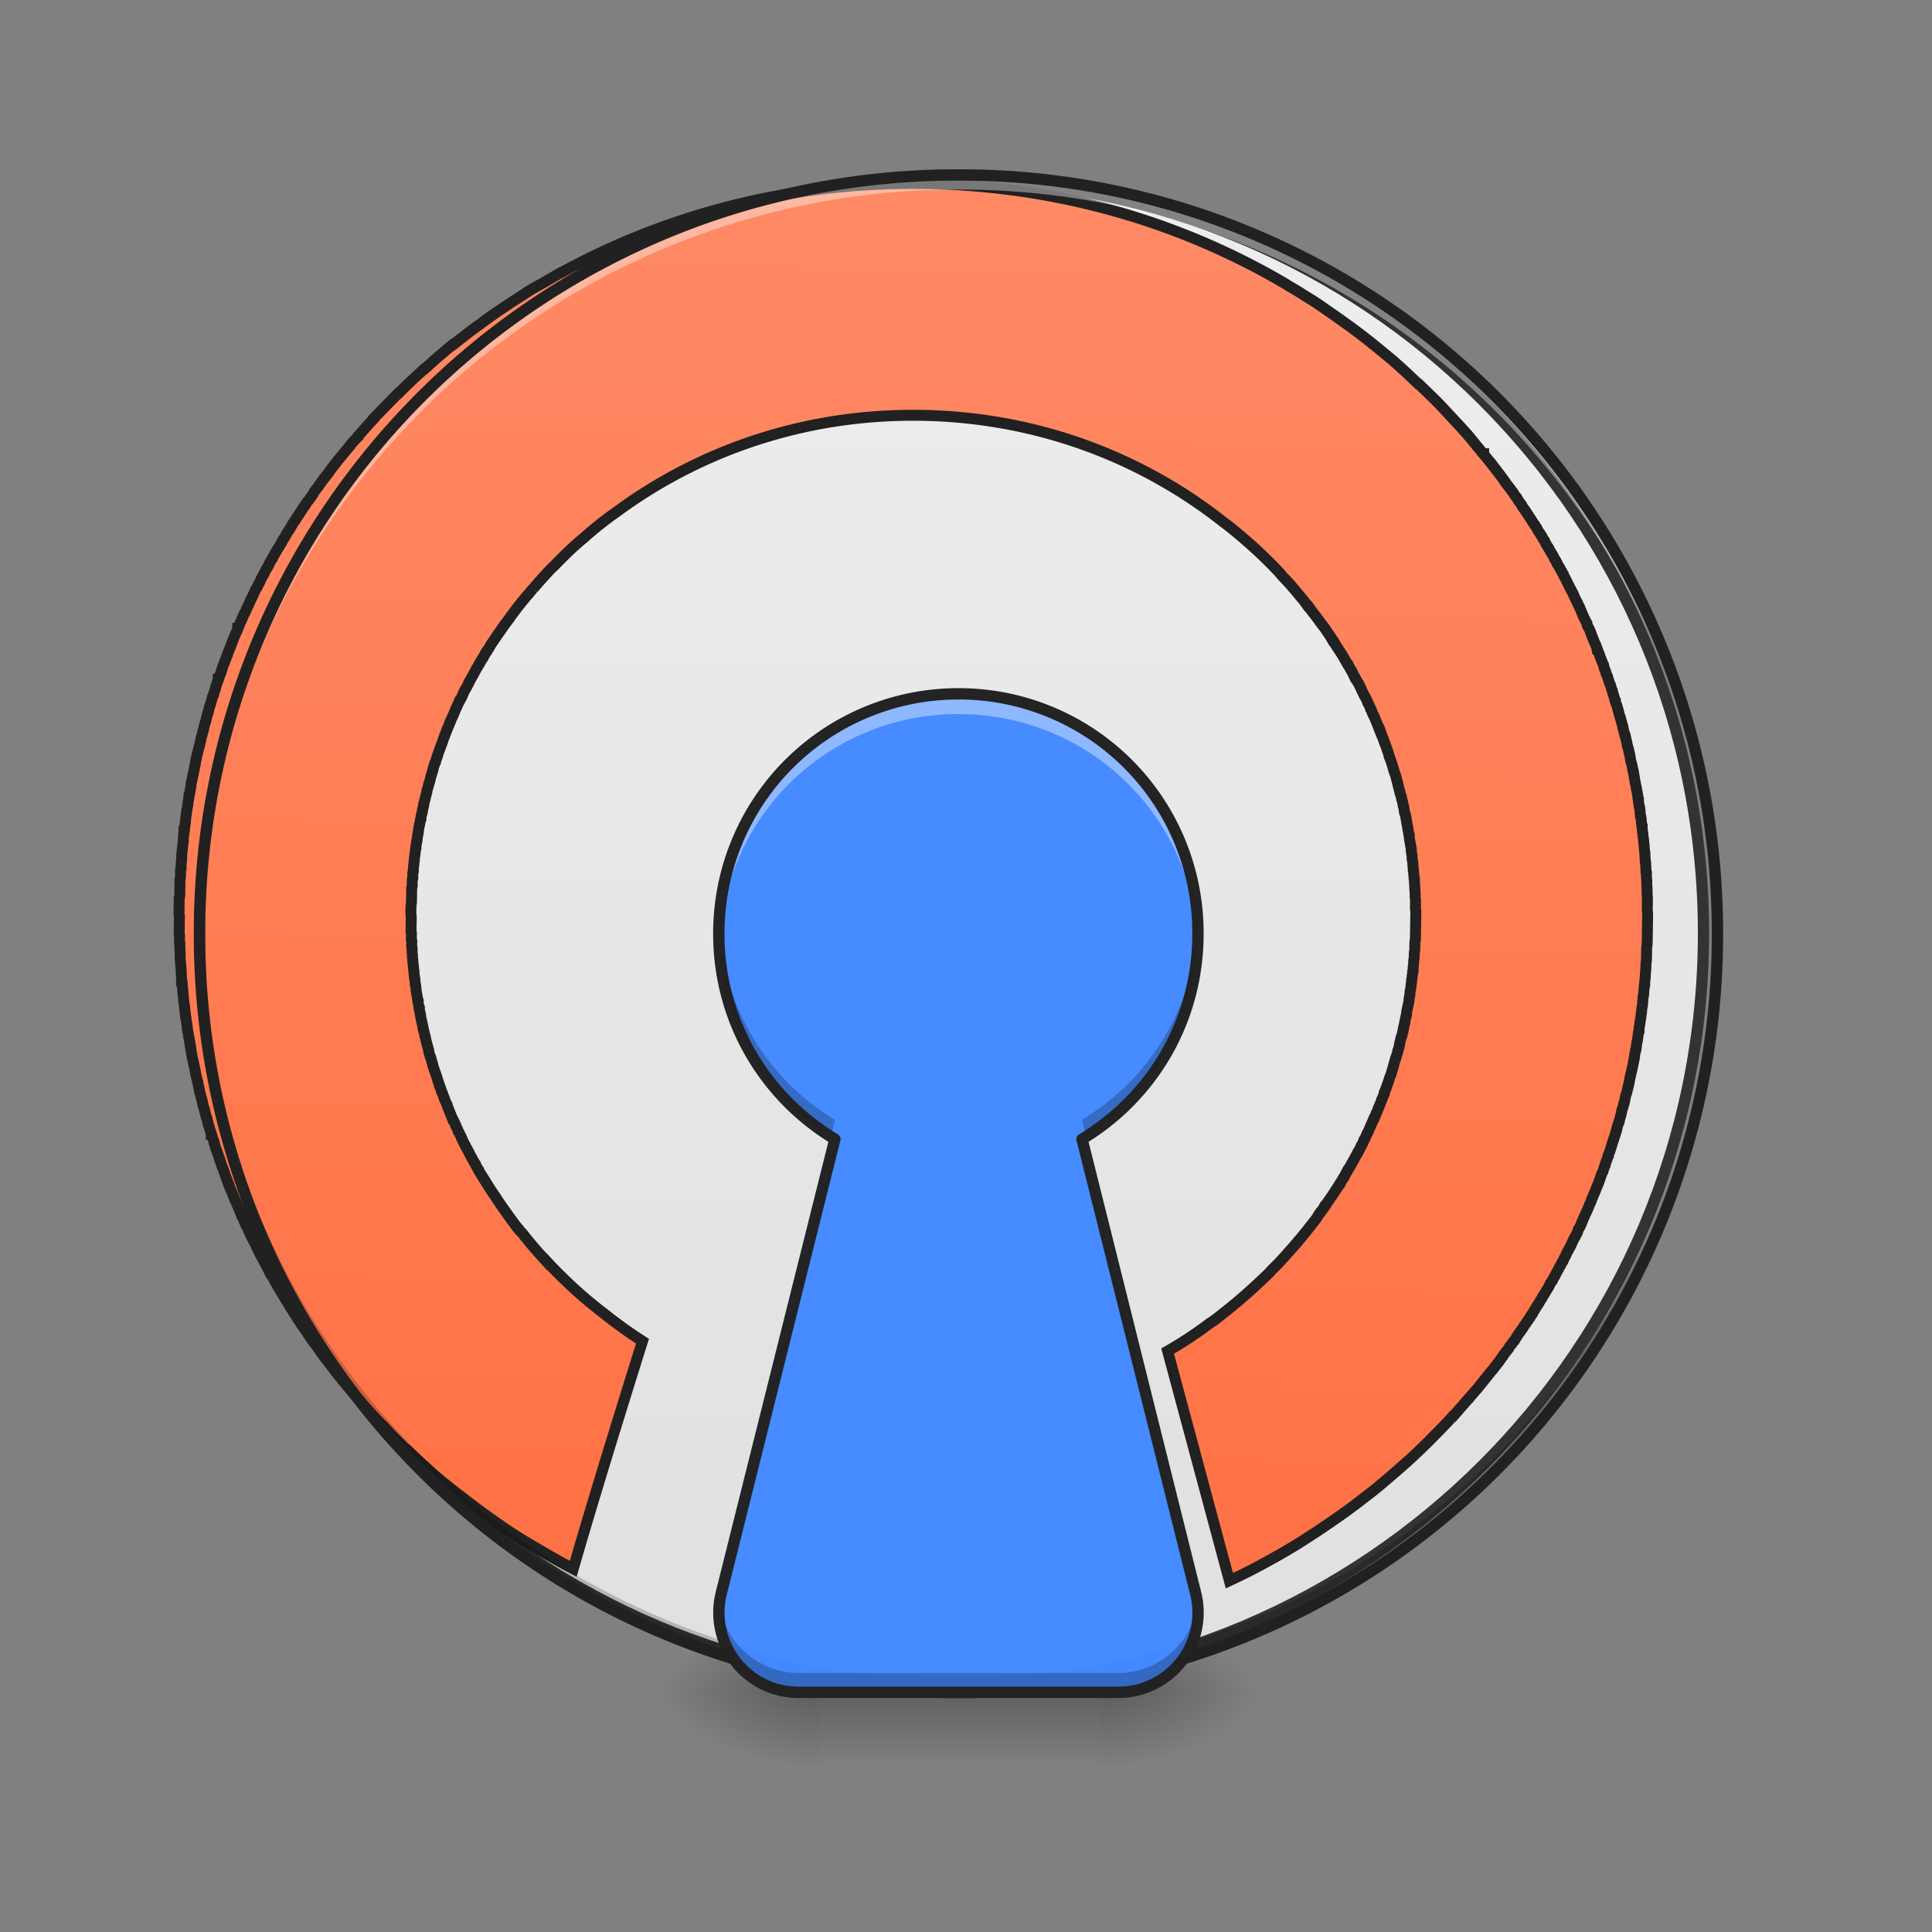 <svg xmlns="http://www.w3.org/2000/svg" xmlns:xlink="http://www.w3.org/1999/xlink" width="16pt" height="16pt" viewBox="0 0 16 16"><rect x="0" y="0" width="16" height="16" fill="#808080" stroke="none"/><defs><radialGradient id="f" gradientUnits="userSpaceOnUse" cx="450.909" cy="189.579" fx="450.909" fy="189.579" r="21.167" gradientTransform="matrix(0 -.039 -.07 0 22.262 31.798)"><stop offset="0" stop-opacity=".314"/><stop offset=".222" stop-opacity=".275"/><stop offset="1" stop-opacity="0"/></radialGradient><radialGradient id="g" gradientUnits="userSpaceOnUse" cx="450.909" cy="189.579" fx="450.909" fy="189.579" r="21.167" gradientTransform="matrix(0 .039 .07 0 -6.385 -3.764)"><stop offset="0" stop-opacity=".314"/><stop offset=".222" stop-opacity=".275"/><stop offset="1" stop-opacity="0"/></radialGradient><radialGradient id="h" gradientUnits="userSpaceOnUse" cx="450.909" cy="189.579" fx="450.909" fy="189.579" r="21.167" gradientTransform="matrix(0 -.039 .07 0 -6.385 31.798)"><stop offset="0" stop-opacity=".314"/><stop offset=".222" stop-opacity=".275"/><stop offset="1" stop-opacity="0"/></radialGradient><radialGradient id="i" gradientUnits="userSpaceOnUse" cx="450.909" cy="189.579" fx="450.909" fy="189.579" r="21.167" gradientTransform="matrix(0 .039 -.07 0 22.262 -3.764)"><stop offset="0" stop-opacity=".314"/><stop offset=".222" stop-opacity=".275"/><stop offset="1" stop-opacity="0"/></radialGradient><linearGradient id="j" gradientUnits="userSpaceOnUse" x1="255.323" y1="233.5" x2="255.323" y2="254.667" gradientTransform="matrix(.007 0 0 .031 6.233 6.72)"><stop offset="0" stop-opacity=".275"/><stop offset="1" stop-opacity="0"/></linearGradient><linearGradient id="k" gradientUnits="userSpaceOnUse" x1="254" y1="-168.667" x2="254" y2="233.5"><stop offset="0" stop-color="#eee"/><stop offset="1" stop-color="#e0e0e0"/></linearGradient><linearGradient id="l" gradientUnits="userSpaceOnUse" x1="960" y1="1695.118" x2="960" y2="175.118"><stop offset="0" stop-color="#ff7043"/><stop offset="1" stop-color="#ff8a65"/></linearGradient><filter id="a" filterUnits="objectBoundingBox" x="0%" y="0%" width="100%" height="100%"><feColorMatrix in="SourceGraphic" values="0 0 0 0 1 0 0 0 0 1 0 0 0 0 1 0 0 0 1 0"/></filter><mask id="n"><path fill-opacity=".988" d="M0 0h16v16H0z" filter="url(#a)"/></mask><clipPath id="b"><path d="M0 0h16v16H0z"/></clipPath><g id="m" clip-path="url(#b)"><path d="M7.938 5.746a1.983 1.983 0 0 0-1.985 1.988c0 .723.383 1.352.961 1.7l-.941 3.761c-.102.418.21.82.64.82h2.649a.66.66 0 0 0 .64-.82l-.941-3.761c.578-.348.96-.977.96-1.7a1.98 1.98 0 0 0-1.983-1.988zm0 0" fill="#448aff"/></g><mask id="p"><path fill-opacity=".988" d="M0 0h16v16H0z" filter="url(#a)"/></mask><clipPath id="c"><path d="M0 0h16v16H0z"/></clipPath><g id="o" clip-path="url(#c)"><path d="M7.938 5.746a1.983 1.983 0 0 0-1.981 2.07 1.975 1.975 0 0 1 1.98-1.902c1.075 0 1.942.84 1.985 1.902v-.082a1.98 1.98 0 0 0-1.985-1.988zm-1.06 3.832l-.905 3.617a.731.731 0 0 0-.016.242c.004-.023.012-.05.016-.078l.941-3.761a.158.158 0 0 1-.035-.02zm2.122 0a.122.122 0 0 1-.04.02l.942 3.761c.008.028.012.055.016.079a.64.64 0 0 0-.016-.243zm0 0" fill="#fff" fill-opacity=".392"/></g><mask id="r"><path fill-opacity=".988" d="M0 0h16v16H0z" filter="url(#a)"/></mask><clipPath id="d"><path d="M0 0h16v16H0z"/></clipPath><g id="q" clip-path="url(#d)"><path d="M5.957 7.652c-.004.028-.004.055-.004.082 0 .707.367 1.329.926 1.68l.035-.14a1.98 1.98 0 0 1-.957-1.622zm3.965 0a1.983 1.983 0 0 1-.961 1.621l.035.141c.559-.351.926-.973.926-1.68v-.082zm-3.965 5.625a.66.66 0 0 0 .656.739h2.649a.66.66 0 0 0 .656-.739.663.663 0 0 1-.656.578H6.613a.666.666 0 0 1-.656-.578zm0 0" fill-opacity=".235"/></g><mask id="t"><path fill-opacity=".988" d="M0 0h16v16H0z" filter="url(#a)"/></mask><clipPath id="e"><path d="M0 0h16v16H0z"/></clipPath><g id="s" clip-path="url(#e)"><path d="M7.938 5.746a1.983 1.983 0 0 0-1.985 1.988c0 .723.383 1.352.961 1.7l-.941 3.761c-.102.418.21.82.64.82h2.649a.66.66 0 0 0 .64-.82l-.941-3.761c.578-.348.96-.977.96-1.7a1.98 1.98 0 0 0-1.983-1.988zm0 0" fill="none" stroke-width=".094" stroke-linecap="round" stroke-linejoin="round" stroke="#212121"/></g></defs><path d="M9.098 14.016h1.32v-.66h-1.32zm0 0" fill="url(#f)"/><path d="M6.781 14.016H5.457v.664h1.324zm0 0" fill="url(#g)"/><path d="M6.781 14.016H5.457v-.66h1.324zm0 0" fill="url(#h)"/><path d="M9.098 14.016h1.32v.664h-1.32zm0 0" fill="url(#i)"/><path d="M6.781 13.852h2.317v.828H6.78zm0 0" fill="url(#j)"/><path d="M253.976-168.63c111.114 0 201.106 89.992 201.106 201.106 0 110.99-89.992 200.981-201.106 200.981-110.99 0-201.106-89.991-201.106-200.98 0-111.115 90.116-201.106 201.106-201.106zm0 0" transform="matrix(.031 0 0 .031 0 6.72)" fill="url(#k)" stroke-width="3" stroke-linecap="round" stroke="#333"/><path d="M959.908 175.259c-136.522 0-264.541 35.43-375.082 98.258h-.472c-5.197 3.307-10.393 6.141-15.59 9.448-5.668 3.307-10.864 6.141-16.06 9.448-5.197 3.307-10.394 7.086-15.59 10.393-11.81 8.03-23.62 16.061-34.957 25.037-9.92 7.086-19.368 15.116-28.816 22.675h-.473a676.77 676.77 0 0 0-27.399 24.564h-.472c-8.976 8.503-17.479 16.534-25.982 25.51h-.472c-8.503 8.975-16.534 17.478-25.037 26.454v.472c-5.669 6.141-10.865 12.283-16.062 18.424v.472c-2.834 2.834-5.196 5.669-7.558 8.503 0 .473-.472.945-.472.945-5.197 6.141-9.92 12.282-15.117 18.896 0 .472-.473.945-.945 1.417-1.89 2.362-3.78 4.724-5.196 7.086-.473.945-.945 1.417-1.417 1.89-.945 1.417-1.89 2.834-3.307 4.251 0 .473-.473.945-.945 1.417-1.89 2.835-3.78 5.197-5.196 7.559-.473.944-.945 1.417-1.418 1.89-.944 1.416-1.89 2.361-2.834 3.778l-1.417 2.835c-1.417 1.89-2.834 4.251-4.252 6.14-.944.946-1.417 1.89-1.89 2.363-.944 1.417-1.416 2.834-2.361 3.779-.945.945-1.417 1.89-1.89 2.834-1.417 2.362-2.834 4.252-3.779 6.142-.945.944-1.417 1.89-1.89 2.834-.944 1.417-1.417 2.834-2.362 3.78-.472.944-1.417 1.889-1.89 2.833-.944 1.89-1.889 3.307-2.834 5.197l-2.834 4.251c-.472 1.418-1.417 2.362-1.89 3.78-.472.944-1.417 1.89-1.889 2.834-.472.945-1.417 2.362-1.89 3.78-.472.472-.472.944-.944 1.416-.945 1.417-1.418 2.835-2.362 4.252-.945.945-1.418 2.362-1.89 3.307-.945.944-1.417 2.362-1.89 3.306-.944 1.418-1.417 2.362-1.89 3.78-1.416 1.89-2.361 3.779-3.306 5.668-.472 1.418-.945 2.362-1.89 3.78-.472.944-.944 1.89-1.89 3.306-.471.945-.944 2.362-1.416 3.307-1.417 2.362-2.362 4.252-3.307 6.141-.472 1.417-.945 2.362-1.417 3.307-.945 1.417-1.417 2.834-1.89 3.78-.472 1.416-1.417 2.361-1.89 3.306-.944 2.362-1.889 4.251-2.834 6.613l-1.417 2.835c-.472 1.417-1.417 2.834-1.89 4.251-.472.945-.944 2.362-1.417 3.307-.945 1.89-1.89 4.252-2.834 6.614-.473.944-.945 1.417-1.417 2.362-.473 1.89-1.417 3.306-1.89 4.724-.472 1.417-.945 2.362-1.417 3.306-.945 1.89-1.417 3.78-2.362 6.142 0 0 0 .472-.472.472 0 .945-.473 1.89-.945 2.834-.473 1.417-1.417 2.835-1.89 4.724-.472.945-.945 1.89-1.417 3.307-.472 1.89-1.417 3.78-1.89 5.196-.472 1.418-.944 2.835-1.417 3.78-.472 1.89-1.417 3.306-1.89 5.196-.472.945-.944 1.89-.944 2.834-.945 1.89-1.417 4.252-2.362 6.141-.473.945-.473 1.89-.945 2.835-.945 1.89-1.417 3.779-1.89 5.669-.472.944-.944 2.362-.944 3.306-.945 1.89-1.417 3.78-2.362 6.141 0 .473 0 .945-.473.945v.945c-.944 2.362-1.417 4.252-2.362 6.614 0 .944-.472 1.89-.472 2.834-.945 1.89-1.417 4.252-1.89 6.141-.472.473-.472 1.417-.944 1.89-.473 2.362-1.418 5.196-1.89 7.558-.472.945-.472 1.417-.945 2.362-.472 1.89-.945 4.252-1.417 6.141-.472.945-.472 1.417-.472 1.89-.945 2.362-1.418 5.196-1.89 7.558-.472.945-.472 1.89-.945 2.834-.472 1.89-.945 4.252-1.417 6.614-.472.472-.472.945-.472 1.417-.473 2.362-1.418 5.197-1.89 7.559 0 .944-.472 1.89-.472 2.834-.473 1.89-.945 4.251-1.418 6.141-.472.945-.472 1.417-.472 1.89-.472 2.362-1.417 5.196-1.89 8.03 0 .473 0 1.418-.472 2.362-.472 1.89-.472 4.252-.945 6.141-.472.945-.472 1.418-.472 2.362-.472 2.362-.945 5.197-1.417 7.559-.473.945-.473 1.89-.473 2.362-.472 2.362-.944 4.724-1.417 6.613v1.89l-1.417 8.503c0 .472 0 .945-.472 1.417 0 2.362-.473 4.724-.945 7.086v1.89l-1.417 8.503v1.417c-.473 2.362-.473 4.724-.945 7.086v2.362c-.473 2.834-.945 5.669-.945 8.503 0 .472 0 .945-.472.945 0 2.834-.473 5.196-.473 7.558v2.362c-.472 2.835-.472 5.669-.945 8.03v1.89c-.472 2.362-.472 4.724-.472 7.086v2.362c-.472 2.835-.472 5.67-.472 8.504-.473.472-.473.944-.473 1.417v7.086c0 .944 0 1.89-.472 2.834v17.006c0 .945 0 1.417-.473 2.362v17.479c.473.945.473 1.417.473 2.362v17.006c.472.945.472 1.89.472 2.835v7.085c0 .473 0 .945.473 1.418 0 2.834 0 5.668.472 8.503v2.362c0 2.362 0 4.724.472 7.086v1.89c.473 2.834.473 5.196.945 8.03v2.362c0 2.362.473 4.724.473 7.558.472 0 .472.473.472.945 0 2.834.472 5.669.945 8.503v2.362c.472 2.362.472 4.724.945 7.086v1.417l1.417 8.503v1.89c.472 2.362.945 4.724.945 6.614.472.944.472 1.417.472 2.362.472 2.362.945 5.196 1.417 8.03v1.89c.473 1.89.945 4.251 1.417 6.613 0 .945 0 1.418.473 2.362.472 2.362.945 5.197 1.417 7.559 0 .945 0 1.89.472 2.362.473 2.362.473 4.251.945 6.14.473.946.473 1.89.473 2.363.472 2.834 1.417 5.669 1.89 8.03 0 .473 0 1.418.471 1.89.473 1.89.945 4.252 1.418 6.141 0 .945.472 1.89.472 2.835.472 2.362 1.417 5.196 1.89 7.558 0 .472 0 .945.472 1.417.472 2.362.945 4.724 1.417 6.614.473.945.473 1.89.473 2.834.944 2.362 1.417 5.196 2.362 7.558 0 .473 0 .945.472 1.89.472 1.89.945 4.252 1.417 6.141.473.945.473 1.89.945 2.362.472 2.362 1.417 5.197 1.89 7.558.472.945.472 1.418.944 1.89.473 1.89.945 4.252 1.418 6.141.472.945.944 1.89.944 2.835.945 2.362 1.418 4.724 2.362 6.613v.945c.473 0 .473.472.473.945.945 2.362 1.417 4.251 2.362 6.14 0 1.418.472 2.363.944 3.308.473 1.89.945 3.779 1.89 5.668.472.945.472 1.89.945 2.835.945 1.89 1.417 4.251 2.362 6.14 0 .946.472 1.89.945 2.835.472 1.89 1.417 3.78 1.89 5.669l1.416 2.834c.473 1.89 1.418 3.78 1.89 5.67.472 1.416.945 2.361 1.417 3.306.473 1.89 1.417 3.307 1.89 5.196.472.473.945 1.417.945 2.362.944 2.362 1.89 4.724 2.834 6.614.472.945.945 1.89 1.417 3.307.473 1.417 1.417 2.834 1.89 4.724.472.944.944 1.417 1.417 2.362.945 2.362 1.89 4.723 2.834 6.613.473.945.945 1.89 1.417 3.307.473 1.417 1.418 2.834 1.89 4.724.472.472.945 1.417 1.417 2.362.945 2.362 1.89 4.251 2.835 6.613.472.945 1.417 1.89 1.89 2.835.472 1.417.944 2.834 1.889 4.251.472.945.945 2.362 1.417 3.307.945 1.89 1.89 3.78 3.307 6.141.472.945.945 2.362 1.89 3.307.472 1.417.944 2.362 1.416 3.307.473 1.417 1.418 2.362 1.89 3.779.945 1.89 1.89 3.779 3.307 5.669.472 1.417.945 2.362 1.89 3.779.472.945 1.417 2.362 1.889 3.307.472 1.417.945 2.362 1.89 3.306l2.834 5.67h.472c.473 1.416 1.418 2.833 1.89 3.778.472.945 1.417 1.89 1.89 2.835.472 1.417 1.417 2.834 1.89 3.779.944 1.417 1.416 2.362 1.889 3.307 1.417 1.89 2.834 4.251 3.779 6.14.945.946 1.417 1.89 1.89 2.835.944.945 1.417 2.362 2.361 3.78.473.944.945 1.889 1.89 2.834 1.417 1.89 2.362 4.251 3.78 6.14.472.946.944 1.89 1.889 2.363.472 1.417 1.417 2.834 2.362 4.251.472.473.945 1.418 1.417 1.89 1.417 2.362 2.834 4.724 4.724 7.086.472.472.945 1.417 1.417 2.362.945 1.417 1.89 2.362 2.834 3.779.473.472.945.945 1.418 1.89 1.417 2.362 3.306 4.724 5.196 7.558.472.472.945.945.945 1.417.945 1.417 1.89 2.834 3.307 4.252.472.472.944 1.417 1.417 1.89 1.89 2.361 3.779 5.196 5.668 7.558 0 .472.473.472.473.944 4.724 6.142 9.92 12.755 15.117 18.896 0 .473.472.473.472.945l7.086 8.503.472.473c5.197 6.14 10.393 12.282 16.062 18.423 8.03 9.448 16.534 17.951 25.037 26.927h.472c8.503 8.975 17.006 17.478 25.982 25.509h.472c8.976 8.503 18.424 16.534 27.4 24.564 9.447 7.559 19.367 15.59 29.288 22.675 16.061 12.283 33.068 24.093 50.546 35.43 10.393 6.614 21.258 12.755 32.123 18.896 10.865 6.141 22.203 12.282 33.54 17.951 17.006-62.829 42.988-152.111 68.025-236.67-13.7-8.503-27.399-17.951-40.153-27.872l-5.67-4.251c-8.03-6.141-15.588-12.282-23.147-18.896-10.865-9.448-21.73-19.84-31.65-30.233-1.89-1.89-3.307-3.78-5.196-5.197a434.262 434.262 0 0 1-19.369-22.202c-1.417-1.89-3.306-3.307-4.724-5.197 0-.472 0-.472-.472-.472-6.141-7.558-11.81-15.59-17.479-23.147-1.417-1.89-2.834-4.252-4.251-6.142l-.473-.472c-.944-1.89-2.362-3.78-3.779-5.669-1.417-1.89-2.834-4.251-4.251-6.14-3.78-6.142-8.031-12.283-11.81-18.424v-.473c-1.417-1.89-2.362-3.779-3.307-5.668-.472-.473-.472-.473-.472-.945-1.418-1.89-2.362-3.78-3.307-5.669l-.473-.472c-3.306-6.614-7.086-12.755-10.392-19.369v-.472l-2.835-5.669c-.472-.472-.472-.945-.945-1.417-.472-1.89-1.417-3.307-2.361-5.196 0-.473-.473-.945-.473-1.418l-2.834-5.668s0-.473-.473-.473c-1.89-4.724-3.779-8.975-5.668-13.7v-.472c-.945-1.89-1.89-3.779-2.835-6.14 0-.473 0-.473-.472-.946-.473-1.89-1.417-3.779-1.89-5.196-.472-.945-.472-1.417-.945-1.89-.472-1.889-.944-3.306-1.89-5.196 0-.472 0-.945-.472-1.417-.472-1.89-1.417-3.78-1.89-5.669 0-.472-.472-.945-.472-1.417-1.417-4.251-3.306-8.975-4.723-13.227 0-.472 0-1.417-.473-1.89-.472-1.417-.945-3.306-1.417-5.196-.472-.472-.472-1.417-.945-1.89-.472-1.417-.945-3.306-1.417-4.723 0-.945 0-1.418-.472-2.362-.473-1.89-.945-3.307-1.418-5.197 0-.472-.472-.945-.472-1.417-.472-1.89-.945-3.78-1.417-6.141 0 0-.473-.473-.473-.945-.472-2.362-.944-4.724-1.89-7.086v-.945c-.472-1.89-.944-4.251-1.416-6.14 0-.473-.473-1.418-.473-2.363-.472-1.417-.945-2.834-.945-4.251-.472-.945-.472-1.89-.472-2.835-.472-1.417-.945-2.834-.945-4.724-.472-.472-.472-1.417-.472-2.362-.473-1.417-.945-3.306-.945-5.196-.472-.472-.472-.945-.472-1.89l-1.418-7.086c-.472-2.362-.472-4.724-.944-7.085 0-.945-.473-1.418-.473-1.89 0-1.89-.472-3.78-.472-5.196-.472-.945-.472-1.89-.472-2.835-.473-1.417-.473-2.834-.473-4.724-.472-.945-.472-1.417-.472-2.362 0-1.417-.473-3.307-.473-4.724 0-.944-.472-1.89-.472-2.834 0-1.417 0-3.307-.472-4.724v-2.362c-.473-2.362-.473-4.724-.473-7.086-.472-.945-.472-1.417-.472-1.89v-5.668c-.473-.945-.473-1.417-.473-2.362v-4.724c0-.945 0-1.89-.472-2.835v-4.724-2.834-4.724-2.834c-.472-2.362-.472-4.724-.472-7.086 0-2.835 0-5.197.472-7.559v-2.834-4.724-2.834-4.724c.472-.945.472-1.89.472-2.362v-5.197c0-.944 0-1.417.473-2.362v-5.668c0-.473 0-.945.472-1.89 0-2.362 0-4.724.473-7.086v-1.89c.472-1.889.472-3.779.472-5.196 0-.945.472-1.89.472-2.834 0-1.417.473-3.307.473-4.724 0-.945 0-1.417.472-2.362 0-1.89 0-3.307.473-4.724 0-.945 0-1.89.472-2.834 0-1.418.472-3.307.472-4.724 0-.945.473-1.418.473-2.362.472-2.362.472-4.724.944-7.086l1.418-7.086c0-.473 0-1.417.472-1.89 0-1.89.472-3.779.945-5.196 0-.945 0-1.417.472-2.362 0-1.417.473-3.307.945-4.724 0-.945 0-1.89.472-2.834 0-1.418.473-2.835.945-4.252 0-.945.473-1.89.473-2.362l1.417-5.669v-1.417c.945-2.362 1.417-4.724 1.89-7.086 0 0 .472-.472.472-.945.472-1.89.945-3.779 1.417-6.14 0-.473.472-.946.472-1.418.473-1.89.945-3.307 1.418-5.196.472-.945.472-1.418.472-2.362.472-1.418.945-2.835 1.417-4.724.473-.473.473-1.417.945-1.89.472-1.89.945-3.779 1.417-5.196.473-.473.473-.945.473-1.417 1.417-4.724 3.306-9.448 4.723-13.7 0-.472.473-.945.473-1.417.472-1.89 1.417-3.78 1.89-5.669.472-.472.472-.945.472-1.417.945-1.89 1.417-3.307 1.89-5.196.472-.473.472-.945.944-1.89.473-1.417 1.417-3.307 1.89-5.196.472-.473.472-.473.472-.945.945-2.362 1.89-4.252 2.835-6.614l2.834-7.086c.945-1.89 1.89-4.251 2.834-6.613.473 0 .473-.473.473-.473l2.834-5.668c0-.473.473-.945.473-1.417.944-1.89 1.417-3.307 2.361-5.197.473-.472.473-.945.945-1.417l2.835-5.669v-.472c2.362-4.252 4.724-8.503 7.086-13.227.944-1.89 2.362-3.78 3.306-6.141l.473-.473c.945-1.89 1.89-3.779 3.307-5.669 0-.472 0-.472.472-.944.945-1.89 1.89-3.78 3.307-5.669v-.472c1.417-1.89 2.834-3.78 3.779-6.142 2.834-4.251 5.196-8.03 8.03-12.282 1.418-1.89 2.835-4.251 4.252-6.141 1.417-2.362 2.835-4.252 4.252-6.141 1.417-1.89 2.834-3.78 4.251-6.141 4.252-5.67 8.503-11.81 13.227-17.479 1.418-1.89 2.835-3.78 4.724-5.669 1.418-1.89 2.835-3.779 4.724-5.668a434.262 434.262 0 0 1 19.369-22.203c1.89-1.417 3.306-3.307 5.196-5.196 8.503-8.976 17.006-17.48 26.454-25.51 10.865-9.92 22.203-19.368 34.013-27.871 86.92-66.136 195.571-104.872 313.67-104.872 118.1 0 226.75 38.736 313.671 104.872 11.81 8.503 23.148 17.95 34.485 27.871 8.976 8.03 17.951 16.534 26.454 25.51 1.417 1.89 3.307 3.779 4.724 5.196 7.086 7.086 13.227 14.644 19.84 22.203l4.252 5.668h.473l4.251 5.669c4.724 5.669 8.976 11.81 13.7 17.479 1.417 2.362 2.834 4.251 4.251 6.14 1.418 1.89 2.362 3.78 3.78 6.142h.472c1.417 1.89 2.362 4.252 3.78 6.141 2.834 4.252 5.668 8.03 8.03 12.282 1.417 2.362 2.362 4.252 3.78 6.142 0 .472 0 .472.471.472.945 1.89 1.89 3.78 3.307 5.669 0 .472 0 .472.473.944l2.834 5.67c.472 0 .472.472.472.472 1.418 2.362 2.362 4.251 3.78 6.14 2.362 4.725 4.251 8.976 6.613 13.228l.473.472c.944 1.89 1.89 3.78 2.834 6.141 0 0 .472.473.472.945.945 1.417 1.89 3.307 2.362 5.197.473.472.473.944.945 1.417.472 1.89 1.417 3.779 2.362 5.668l.472.473c.945 2.362 1.89 4.724 2.835 6.613l2.834 7.086h.473c.944 2.362 1.417 4.252 2.362 6.614 0 .472.472.472.472.945.945 1.89 1.417 3.779 1.89 5.196.472.945.944 1.417.944 1.89.473 1.89 1.418 3.306 1.89 5.196 0 .472.472.945.472 1.417.945 1.89 1.417 3.78 1.89 5.669.472.472.472.945.472 1.417 1.89 4.252 3.307 8.976 4.724 13.7 0 .472.473.944.473 1.417.472 1.417 1.417 3.307 1.89 5.196 0 .473.472 1.417.472 1.89.472 1.89.944 3.306 1.417 4.724 0 .944.472 1.417.472 2.362.473 1.89.945 3.306 1.417 5.196.473.472.473.945.473 1.417.472 2.362 1.417 4.252 1.89 6.141v.945c.944 2.362 1.417 4.724 1.889 7.086 0 .472 0 .945.472 1.417.473 1.89.473 3.78.945 5.669.473.472.473 1.417.945 2.362 0 1.417.472 2.834.945 4.252 0 .944 0 1.89.472 2.834 0 1.417.473 3.307.945 4.724 0 .945 0 1.417.472 2.362 0 1.417.473 3.307.945 5.196 0 .473 0 1.417.472 1.89 0 2.362.473 4.724.945 7.086l1.417 7.086v2.362c.473 1.417.473 3.306.945 4.724v2.834c.473 1.417.473 2.834.945 4.724v2.362c.472 1.417.472 3.307.472 4.724.473.945.473 1.89.473 2.834 0 1.417.472 3.307.472 5.197 0 .472 0 1.417.473 1.89 0 2.361 0 4.723.472 7.085v1.89c0 1.89.472 3.779.472 5.668v2.362c0 1.89.473 3.307.473 5.197v7.086c0 .945 0 1.89.472 2.834V949.988c-.472.945-.472 1.89-.472 2.834v7.559c0 1.417-.473 2.834-.473 4.724v2.362c0 1.89-.472 3.779-.472 5.668v1.89c-.472 2.362-.472 4.724-.472 7.086-.473.472-.473 1.417-.473 2.362 0 1.417-.472 3.307-.472 4.724 0 .945 0 1.89-.473 2.834 0 1.417 0 3.307-.472 4.724v2.362c-.472 1.89-.472 3.307-.945 4.724v2.835c-.472 1.417-.472 3.306-.945 5.196v1.89l-1.417 7.085c-.472 2.362-.945 4.724-.945 7.086-.472.945-.472 1.418-.472 1.89-.472 1.89-.945 3.78-.945 5.196-.472.945-.472 1.89-.472 2.362-.472 1.89-.945 3.307-.945 4.724-.472.945-.472 1.89-.472 2.835-.473 1.417-.945 2.834-.945 4.251-.472.945-.472 1.89-.945 2.362-.472 1.89-.945 4.252-1.417 6.141v.945c-.472 2.362-.945 4.724-1.89 7.086v.945c-.472 2.362-1.417 4.251-1.89 6.141 0 .472 0 .945-.472 1.417-.472 1.89-.944 3.307-1.417 5.197 0 .944-.472 1.417-.472 2.362-.473 1.417-.945 3.306-1.417 4.723 0 .473-.473 1.418-.473 1.89-.472 1.89-1.417 3.78-1.89 5.196 0 .473-.472 1.418-.472 1.89-1.417 4.252-2.834 8.976-4.724 13.227v1.417c-.945 1.89-1.417 3.78-2.362 5.669 0 .472-.472.945-.472 1.417-.472 1.89-1.417 3.307-1.89 5.197 0 .472-.472.944-.944 1.89-.473 1.416-.945 3.306-1.89 5.195 0 .473-.472.473-.472.945-.945 2.362-1.418 4.252-2.362 6.141 0 .473-.473.473-.473.473-1.89 4.724-3.779 8.975-5.669 13.7l-.472.472c-.945 1.89-1.417 3.779-2.362 5.668-.472.473-.472.945-.945 1.418-.472 1.89-1.417 3.779-2.362 5.668-.472 0-.472.473-.472.473-.945 2.362-1.89 4.251-2.834 6.14-.473 0-.473.473-.473.473-3.307 6.614-6.613 12.755-10.393 19.369 0 0 0 .472-.472.472l-2.834 5.669c-.473.472-.473.472-.473.945-1.417 1.89-2.362 3.779-3.307 5.668 0 0-.472 0-.472.473-3.78 6.14-7.558 12.282-11.81 18.423-1.417 1.89-2.362 4.252-3.779 6.141h-.472c-.945 1.89-2.362 3.78-3.78 5.669 0 .472 0 .472-.472.472-1.417 1.89-2.362 4.252-3.78 6.142-5.668 7.558-11.809 15.589-17.95 23.147 0 0-.473 0-.473.472-1.417 1.89-2.834 3.307-4.251 5.197-6.614 7.558-12.755 15.116-19.84 22.202-1.418 1.417-3.308 3.307-4.725 5.197-10.392 10.392-21.258 20.785-32.123 30.233-7.558 6.614-15.116 12.755-22.675 18.896-1.89 1.417-3.779 2.834-6.14 4.251-13.7 10.865-28.345 20.786-43.461 29.761l67.552 236.67c12.755-6.14 25.51-12.754 37.792-19.84 10.865-6.141 21.258-12.282 31.65-18.896a978.283 978.283 0 0 0 51.02-35.43c9.447-7.085 19.368-15.116 28.816-22.675 9.447-8.03 18.423-16.061 27.87-24.564 8.976-8.03 17.48-16.534 26.455-25.51 8.503-8.975 17.006-17.478 25.037-26.926h.472l15.59-18.423c.472 0 .472-.473.472-.473l7.086-8.503.945-.945c4.724-6.14 9.92-12.754 14.644-18.896l.945-.944c1.89-2.362 3.779-5.197 5.668-7.559.473-.472.945-1.417 1.418-1.89l2.834-4.25c.472-.473.945-.946.945-1.418 1.89-2.834 3.779-5.196 5.669-7.558.472-.945.472-1.418.944-1.89.945-1.417 1.89-2.362 2.835-3.78.472-.944 1.417-1.889 1.89-2.361l4.25-7.086c.473-.472.946-1.417 1.418-1.89l2.834-4.251c.473-.473.945-1.417 1.418-2.362 1.417-1.89 2.834-4.252 4.251-6.141.473-.945.945-1.89 1.89-2.835.472-1.417 1.417-2.834 2.362-3.779l1.417-2.834c1.417-1.89 2.362-4.252 3.78-6.141.471-.945 1.416-1.89 1.889-3.307.472-.945 1.417-2.362 2.362-3.78l1.417-2.834c.945-.945 1.417-2.362 2.362-3.779.945-1.89 2.362-3.78 3.307-5.669.472-.944.944-1.89 1.417-3.306.945-.945 1.417-2.362 2.362-3.307.472-1.417.945-2.362 1.89-3.78l2.834-5.668c.944-1.417 1.417-2.362 1.89-3.78.472-.944 1.416-1.889 1.889-3.306.472-.945.945-2.362 1.89-3.307.944-2.362 1.889-4.251 2.834-6.141.472-.945.945-2.362 1.417-3.307.945-1.417 1.417-2.834 2.362-4.251l1.417-2.835c.945-2.362 1.89-4.251 2.835-6.613.472-.945.944-1.89 1.417-2.362.945-1.89 1.417-3.307 2.362-4.724.472-1.417.472-2.362.945-3.307 1.417-1.89 2.361-4.251 3.306-6.613 0-.945.473-1.418.945-2.362.472-1.89 1.417-3.307 1.89-4.724.472-1.418.944-2.362 1.417-3.307.945-1.89 1.89-4.252 2.834-6.614.473-.945.473-1.89.945-2.362.945-1.89 1.417-3.306 1.89-5.196.472-.945.944-1.89 1.417-3.307.945-1.89 1.417-3.779 2.362-5.669.472-.944.472-1.89.945-2.834.944-1.89 1.417-3.78 2.362-5.669 0-.945.472-1.89.944-2.834.473-1.89 1.418-4.252 1.89-6.141l1.417-2.835c.472-1.89.945-3.779 1.89-5.668 0-.945.472-1.89.944-3.307.473-1.89 1.418-3.78 1.89-6.141 0-.473.472-.945.472-.945v-.945c.945-1.89 1.89-4.251 2.362-6.613.473-.945.473-1.89.945-2.835.473-1.89.945-4.251 1.89-6.14 0-.473 0-.946.472-1.89.945-2.362 1.417-5.197 2.362-7.559 0-.472 0-1.417.473-2.362.472-1.89.944-4.251 1.89-6.141 0-.945 0-1.417.472-1.89.472-2.362 1.417-5.196 1.89-7.558 0-.945.472-1.89.472-2.834.472-1.89 1.417-4.252 1.89-6.614 0-.472 0-.945.472-1.417.472-2.362.944-5.196 1.417-7.558.472-.945.472-1.89.944-2.835.473-1.89.945-4.251 1.418-6.14 0-.473 0-1.418.472-1.89.472-2.362.945-5.197 1.417-8.031 0-.473.473-1.417.473-2.362.472-1.89.944-3.78 1.417-6.141 0-.473 0-1.417.472-2.362.473-2.362.945-5.197 1.417-7.559 0-.944 0-1.417.473-2.362 0-2.362.472-4.724.945-6.613 0-.945 0-1.417.472-1.89.472-2.834.472-5.668.945-8.03.472-.945.472-1.418.472-2.362.473-1.89.473-4.252.945-6.614 0-.945 0-1.417.472-1.89 0-2.834.473-5.668.945-8.503v-1.417c.473-2.362.945-4.724.945-7.086 0-.945.472-1.89.472-2.362 0-2.834.473-5.669.945-8.503v-.945c0-2.834.473-5.196.473-7.558.472-.945.472-1.417.472-2.362 0-2.834.472-5.196.472-8.03 0-.946 0-1.418.473-1.89 0-2.362 0-4.724.472-7.086v-2.362c0-2.835.473-5.669.473-8.503v-1.418c0-2.362.472-4.723.472-7.085v-2.835-8.503c.472-2.834.472-5.669.472-8.503v-2.362-8.503-8.976-2.362c0-2.834 0-5.668-.472-8.503V907v-2.834c0-2.362-.472-4.724-.472-7.086v-1.417c0-2.835-.473-5.67-.473-8.504v-2.362c-.472-2.362-.472-4.724-.472-7.085-.473-.473-.473-.945-.473-1.89 0-2.362-.472-5.196-.472-8.03 0-.946 0-1.418-.472-2.363 0-2.362-.473-4.724-.473-7.558v-.945c-.472-2.834-.945-5.669-.945-8.503 0-.472-.472-1.417-.472-2.362 0-2.362-.472-4.724-.945-7.086v-1.417c-.472-2.835-.945-5.669-.945-8.503-.472-.473-.472-.945-.472-1.89-.472-2.362-.472-4.724-.945-7.086 0-.472 0-.945-.472-1.417-.473-2.834-.473-5.669-.945-8.503-.472-.472-.472-.945-.472-1.89-.473-1.89-.945-4.251-.945-6.613-.473-.473-.473-1.417-.473-2.362-.472-2.362-.944-5.197-1.417-7.559-.472-.944-.472-1.417-.472-2.362-.473-1.89-.945-4.251-1.417-6.14 0-.945-.473-1.89-.473-2.363-.472-2.834-.945-5.668-1.417-8.03-.472-.473-.472-.945-.472-1.89-.473-1.89-.945-4.252-1.418-6.141-.472-.945-.472-1.89-.944-2.834-.473-2.362-.945-5.197-1.417-7.559-.473-.472-.473-.945-.473-1.417-.472-2.362-.945-4.724-1.89-6.614 0-.944-.472-1.89-.472-2.834-.472-2.362-1.417-5.196-1.89-7.558-.472-.473-.472-.945-.472-1.89-.945-1.89-1.417-4.251-1.89-6.141-.472-.945-.472-1.417-.472-2.362-.945-2.362-1.417-5.196-2.362-7.558 0-.473-.472-1.417-.472-1.89-.945-1.89-1.417-4.251-1.89-6.141-.472-.945-.472-1.89-.945-2.834-.472-2.362-1.417-4.252-2.362-6.614v-.945s-.472-.472-.472-.945c-.472-2.362-1.417-4.251-1.89-6.14-.472-.945-.944-2.363-.944-3.307-.945-1.89-1.418-3.78-1.89-5.67l-1.417-2.834c-.472-1.89-1.417-4.251-1.89-6.14l-1.417-2.835c-.472-1.89-.945-3.307-1.89-5.196-.472-.945-.472-2.362-.944-3.78-.945-1.417-1.417-3.306-2.362-5.196-.473-1.417-.945-2.362-1.417-3.307-.473-1.89-.945-3.307-1.89-4.724-.472-.944-.472-1.89-.945-2.834 0 0 0-.472-.472-.472-.473-2.362-1.417-4.252-2.362-6.142-.473-.944-.945-1.89-1.417-3.306-.473-1.418-1.418-2.835-1.89-4.724-.472-.945-.945-1.418-.945-2.362-.945-2.362-1.89-4.724-3.306-6.614-.473-.945-.945-2.362-.945-3.307-.945-1.417-1.417-2.834-2.362-4.251l-1.417-2.835c-.945-2.362-1.89-4.251-2.835-6.613-.472-.945-.945-1.89-1.417-3.307-.945-.945-1.417-2.362-1.89-3.78-.472-.944-1.417-1.889-1.89-3.306-.944-1.89-1.889-3.779-2.834-6.141-.472-.945-1.417-2.362-1.89-3.307-.472-1.417-1.416-2.362-1.889-3.307-.472-1.417-.945-2.361-1.89-3.779l-2.834-5.668c-.944-1.418-1.417-2.362-1.89-3.78-.944-.944-1.416-2.362-1.889-3.306-.945-.945-1.417-2.362-1.89-3.307l-2.834-4.252c0-.472-.472-.944-.472-1.417-.945-1.417-1.417-2.834-2.362-3.78l-1.417-2.833c-.945-1.418-1.418-2.362-2.362-3.78-.945-1.417-1.89-2.834-2.362-4.251-1.418-1.89-2.362-3.307-3.307-5.197l-1.417-2.834c-.945-.945-1.89-2.362-2.362-3.78-.945-.944-1.417-1.889-1.89-2.833-1.417-1.89-2.834-3.78-3.779-6.142-.945-.944-1.417-1.89-1.89-2.834-.944-.945-1.89-2.362-2.834-3.78-.472-.472-.945-1.416-1.417-2.361-1.417-1.89-2.835-4.252-4.252-6.141-.472-.945-1.417-1.89-1.89-2.835-.944-1.417-1.889-2.362-2.834-3.779-.472-.472-.472-.945-.944-1.89-1.89-2.361-3.78-4.723-5.197-7.558l-1.417-1.417-2.834-4.251c-.473-.473-.945-.945-1.418-1.89l-5.668-7.086c-.473-.472-.473-.945-.945-1.417-4.724-6.614-9.92-12.755-14.644-18.896-.473 0-.473-.472-.945-.945l-7.086-8.503v-.472h-.473l-15.589-18.424s-.472 0-.472-.472c-8.03-8.976-16.534-17.479-25.037-26.454-8.503-8.976-17.479-17.007-26.454-25.51h-.473a676.769 676.769 0 0 0-27.398-24.564c-9.448-7.559-19.369-15.59-28.817-22.675-11.81-8.976-23.62-17.007-35.43-25.037-5.196-3.307-10.392-7.086-15.588-10.393-5.197-3.307-10.393-6.141-15.59-9.448-5.196-3.307-10.865-6.141-16.06-9.448-110.542-62.828-238.56-98.258-375.556-98.258zm0 0" transform="rotate(.882) scale(.008)" fill="url(#l)" stroke-width="11.339" stroke-linecap="round" stroke="#212121"/><path d="M7.938 14.016a6.27 6.27 0 0 1-6.286-6.282v-.062a6.273 6.273 0 0 0 6.285 6.223 6.27 6.27 0 0 0 6.286-6.223v.062a6.27 6.27 0 0 1-6.286 6.282zm0 0" fill-opacity=".196"/><path d="M7.938 1.45a6.27 6.27 0 0 0-6.286 6.284v.059A6.273 6.273 0 0 1 7.937 1.57a6.27 6.27 0 0 1 6.286 6.223v-.059A6.27 6.27 0 0 0 7.937 1.45zm0 0" fill="#fff" fill-opacity=".392"/><path d="M7.938 1.402a6.318 6.318 0 0 0-6.333 6.332 6.318 6.318 0 0 0 6.332 6.329 6.318 6.318 0 0 0 6.333-6.329 6.318 6.318 0 0 0-6.332-6.332zm0 .094a6.223 6.223 0 0 1 6.238 6.238 6.222 6.222 0 0 1-6.239 6.235A6.222 6.222 0 0 1 1.7 7.734a6.223 6.223 0 0 1 6.239-6.238zm0 0" fill="#212121"/><use xlink:href="#m" mask="url(#n)"/><use xlink:href="#o" mask="url(#p)"/><use xlink:href="#q" mask="url(#r)"/><use xlink:href="#s" mask="url(#t)"/></svg>